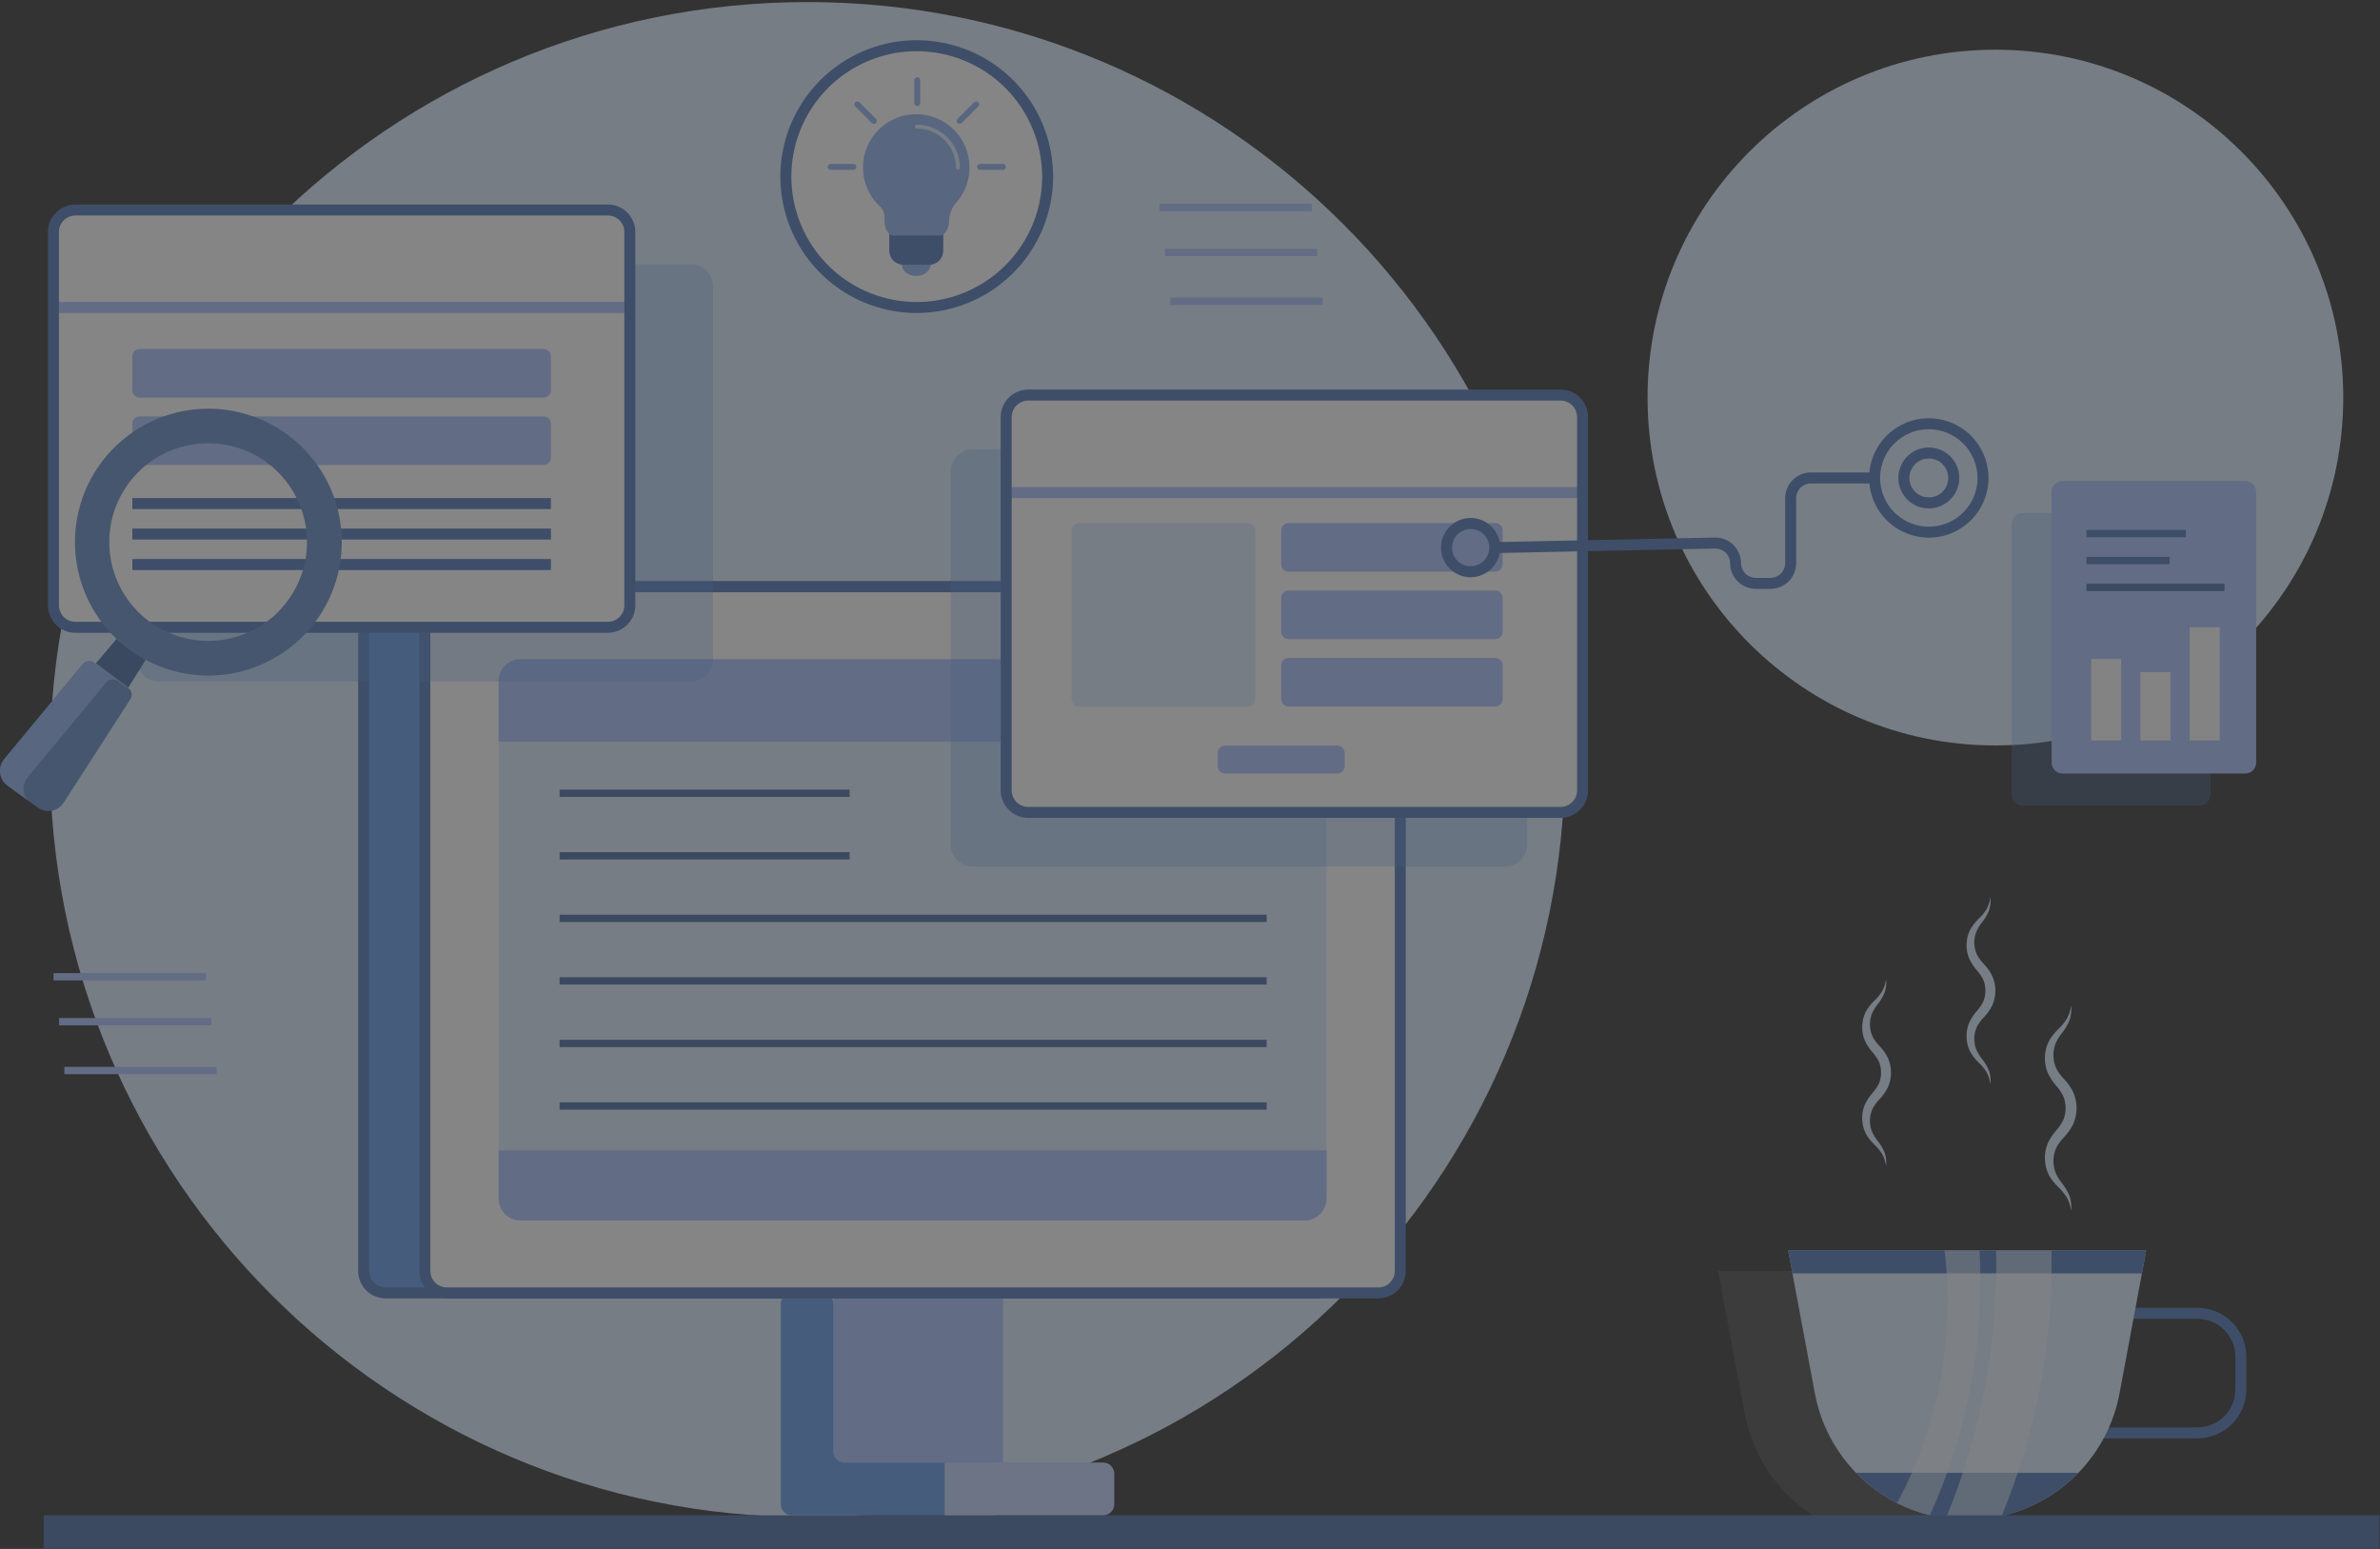 <svg width="650" height="423" viewBox="0 0 650 423" fill="none" xmlns="http://www.w3.org/2000/svg">
<rect x="0" y="0" width="650" height="423" fill="#333333" stroke="none"/>
<g opacity="0.4">
<path d="M220.522 414.319C334.777 414.319 427.4 321.697 427.4 207.441C427.4 93.185 334.777 0.563 220.522 0.563C106.266 0.563 13.644 93.185 13.644 207.441C13.644 321.697 106.266 414.319 220.522 414.319Z" fill="#D9EBFF"/>
<path d="M273.95 353.094H227.627V399.417H273.95V353.094Z" fill="#A9C0FF"/>
<path d="M544.964 203.578C597.432 203.578 639.966 161.044 639.966 108.576C639.966 56.108 597.432 13.574 544.964 13.574C492.496 13.574 449.962 56.108 449.962 108.576C449.962 161.044 492.496 203.578 544.964 203.578Z" fill="#D9EBFF"/>
<g opacity="0.28">
<path d="M600.707 140.08H552.412C550.755 140.08 549.412 141.423 549.412 143.08V216.967C549.412 218.624 550.755 219.967 552.412 219.967H600.707C602.364 219.967 603.707 218.624 603.707 216.967V143.08C603.707 141.423 602.364 140.08 600.707 140.08Z" fill="#6299E8"/>
</g>
<g opacity="0.19">
<path d="M567.001 347.051L559.713 386.074C558.196 394.188 554.339 401.683 548.617 407.634C542.896 413.585 535.559 417.734 527.511 419.569C524.426 420.278 521.27 420.633 518.105 420.628C516.155 420.627 514.207 420.494 512.275 420.229C510.807 420.028 509.352 419.744 507.917 419.377C504.809 418.612 501.801 417.491 498.951 416.035C493.159 413.101 488.12 408.872 484.227 403.676C480.333 398.48 477.688 392.457 476.497 386.074L469.209 347.051H567.001Z" fill="#AAAAAA"/>
</g>
<path d="M600.125 392.821H542.209C538.662 392.817 535.261 391.406 532.752 388.898C530.244 386.389 528.833 382.988 528.829 379.441V370.531C528.833 366.983 530.244 363.582 532.752 361.074C535.261 358.566 538.662 357.155 542.209 357.151H600.125C603.672 357.155 607.073 358.566 609.582 361.074C612.09 363.582 613.501 366.983 613.505 370.531V379.441C613.501 382.988 612.09 386.389 609.582 388.898C607.073 391.406 603.672 392.817 600.125 392.821ZM542.209 360.151C539.457 360.154 536.819 361.249 534.873 363.194C532.927 365.14 531.832 367.779 531.829 370.531V379.441C531.832 382.193 532.927 384.831 534.873 386.777C536.819 388.723 539.457 389.818 542.209 389.821H600.125C602.877 389.818 605.515 388.723 607.461 386.777C609.407 384.831 610.502 382.193 610.505 379.441V370.531C610.502 367.779 609.407 365.14 607.461 363.194C605.515 361.249 602.877 360.154 600.125 360.151H542.209Z" fill="#4D76B8"/>
<path d="M586.154 341.491L578.867 380.513C577.35 388.628 573.493 396.122 567.771 402.073C562.05 408.025 554.713 412.173 546.664 414.009C543.58 414.718 540.424 415.073 537.259 415.068C535.309 415.067 533.361 414.933 531.429 414.669C529.961 414.468 528.506 414.183 527.07 413.816C523.963 413.052 520.955 411.93 518.105 410.475C512.313 407.54 507.274 403.311 503.38 398.115C499.486 392.919 496.842 386.896 495.651 380.513L488.363 341.491H586.154Z" fill="#D9EBFF"/>
<path d="M506.893 402.211C510.836 406.278 515.555 409.511 520.772 411.72C525.988 413.928 531.594 415.066 537.259 415.066C542.923 415.066 548.53 413.928 553.746 411.72C558.962 409.511 563.682 406.278 567.625 402.211H506.893Z" fill="#4D76B8"/>
<path d="M489.536 347.761H584.983L586.155 341.491H488.364L489.536 347.761Z" fill="#4D76B8"/>
<g opacity="0.5">
<path d="M540.641 341.491C542.014 366.341 537.358 391.154 527.07 413.816C525.512 413.433 523.977 412.96 522.474 412.398C520.982 411.84 519.524 411.198 518.105 410.475C529.472 389.38 533.999 365.272 531.058 341.491H540.641Z" fill="white"/>
</g>
<g opacity="0.5">
<path d="M560.277 341.491C560.782 366.343 556.147 391.031 546.664 414.009C543.578 414.711 540.424 415.066 537.259 415.067C535.309 415.067 533.361 414.933 531.429 414.669C541.038 391.494 545.712 366.572 545.152 341.491H560.277Z" fill="white"/>
</g>
<path d="M57.722 278.011H16.127V280.011H57.722V278.011Z" fill="#A9C0FF"/>
<path d="M56.209 265.742H14.614V267.742H56.209V265.742Z" fill="#A9C0FF"/>
<path d="M59.16 291.343H17.565V293.343H59.16V291.343Z" fill="#A9C0FF"/>
<path d="M359.772 67.938H318.177V69.938H359.772V67.938Z" fill="#A9C0FF"/>
<path d="M358.259 55.67H316.664V57.67H358.259V55.67Z" fill="#A9C0FF"/>
<path d="M361.21 81.271H319.615V83.271H361.21V81.271Z" fill="#A9C0FF"/>
<path d="M515.099 267.363C515.252 268.583 515.127 269.821 514.734 270.986C514.278 272.139 513.653 273.218 512.879 274.187C512.17 275.05 511.592 276.013 511.163 277.045C510.456 279.029 510.555 281.211 511.44 283.122C511.952 284.068 512.597 284.937 513.354 285.701C514.265 286.65 515.024 287.733 515.606 288.912C516.17 290.176 516.462 291.545 516.461 292.93C516.46 294.314 516.168 295.683 515.602 296.947C515.019 298.125 514.26 299.207 513.352 300.157C512.595 300.922 511.952 301.79 511.44 302.736C511.009 303.672 510.761 304.683 510.71 305.712C510.656 306.765 510.812 307.819 511.169 308.811C511.596 309.843 512.174 310.806 512.883 311.67C513.657 312.639 514.281 313.718 514.737 314.872C515.129 316.037 515.253 317.276 515.099 318.496C514.966 317.335 514.609 316.21 514.048 315.184C513.444 314.206 512.71 313.316 511.864 312.538C510.944 311.664 510.161 310.657 509.541 309.549C508.952 308.353 508.625 307.045 508.583 305.713C508.515 304.359 508.747 303.006 509.264 301.752C509.811 300.566 510.526 299.464 511.388 298.482C512.104 297.691 512.706 296.804 513.176 295.846C513.921 293.972 513.923 291.884 513.181 290.009C512.71 289.052 512.11 288.165 511.396 287.372C510.534 286.391 509.818 285.291 509.27 284.106C508.753 282.853 508.519 281.5 508.587 280.146C508.628 278.814 508.954 277.506 509.543 276.311C510.162 275.203 510.945 274.196 511.866 273.322C512.711 272.544 513.446 271.654 514.049 270.676C514.61 269.65 514.967 268.525 515.099 267.363ZM543.602 244.979C543.755 246.199 543.63 247.437 543.237 248.602C542.781 249.755 542.156 250.834 541.382 251.802C540.673 252.666 540.095 253.629 539.667 254.661C538.959 256.644 539.058 258.826 539.943 260.738C540.455 261.684 541.1 262.553 541.857 263.317C542.768 264.266 543.527 265.349 544.109 266.528C544.673 267.792 544.965 269.161 544.964 270.546C544.964 271.93 544.671 273.299 544.106 274.563C543.522 275.74 542.763 276.823 541.855 277.773C541.098 278.538 540.455 279.406 539.943 280.352C539.062 282.264 538.964 284.445 539.672 286.427C540.1 287.459 540.677 288.422 541.386 289.286C542.16 290.255 542.784 291.334 543.24 292.488C543.632 293.653 543.756 294.892 543.602 296.112C543.469 294.95 543.112 293.826 542.551 292.8C541.948 291.822 541.213 290.932 540.367 290.154C539.447 289.28 538.664 288.272 538.044 287.165C537.455 285.969 537.128 284.661 537.086 283.329C537.018 281.974 537.25 280.622 537.767 279.368C538.314 278.182 539.03 277.08 539.891 276.098C540.607 275.307 541.209 274.419 541.679 273.462C542.424 271.588 542.426 269.5 541.684 267.625C541.213 266.668 540.613 265.78 539.899 264.988C539.038 264.007 538.322 262.907 537.773 261.722C537.256 260.469 537.022 259.116 537.09 257.762C537.131 256.43 537.457 255.122 538.046 253.927C538.665 252.819 539.448 251.812 540.369 250.938C541.214 250.16 541.949 249.27 542.552 248.292C543.113 247.266 543.47 246.141 543.602 244.979ZM565.634 274.563C565.802 275.901 565.665 277.26 565.233 278.538C564.733 279.804 564.047 280.988 563.198 282.051C562.42 282.998 561.786 284.055 561.316 285.188C560.539 287.364 560.648 289.759 561.619 291.856C562.181 292.895 562.888 293.848 563.72 294.687C564.719 295.728 565.553 296.916 566.191 298.211C566.81 299.598 567.13 301.1 567.129 302.62C567.129 304.139 566.808 305.641 566.187 307.028C565.547 308.32 564.714 309.508 563.717 310.551C562.887 311.39 562.18 312.343 561.62 313.381C560.652 315.479 560.545 317.872 561.321 320.048C561.79 321.18 562.424 322.237 563.202 323.185C564.051 324.248 564.737 325.433 565.236 326.699C565.667 327.978 565.803 329.337 565.634 330.676C565.488 329.401 565.096 328.167 564.481 327.041C563.819 325.968 563.013 324.991 562.085 324.138C561.075 323.179 560.215 322.073 559.535 320.857C558.888 319.545 558.529 318.11 558.484 316.648C558.409 315.161 558.664 313.677 559.231 312.301C559.832 311 560.616 309.791 561.561 308.713C562.347 307.844 563.008 306.871 563.524 305.82C564.342 303.763 564.344 301.472 563.53 299.414C563.013 298.364 562.354 297.39 561.571 296.521C560.625 295.444 559.839 294.237 559.238 292.936C558.67 291.561 558.414 290.077 558.487 288.591C558.533 287.129 558.891 285.694 559.538 284.382C560.217 283.167 561.076 282.061 562.086 281.102C563.014 280.248 563.82 279.271 564.482 278.198C565.098 277.072 565.489 275.838 565.634 274.563Z" fill="#D9EBFF"/>
<path d="M649.867 413.816H11.947V422.816H649.867V413.816Z" fill="#456BA3"/>
<path d="M250.374 83.977C270.117 83.977 286.122 67.972 286.122 48.229C286.122 28.486 270.117 12.481 250.374 12.481C230.631 12.481 214.626 28.486 214.626 48.229C214.626 67.972 230.631 83.977 250.374 83.977Z" fill="white"/>
<path d="M254.293 71.711C254.293 74.106 252.254 75.359 250.239 75.359C248.224 75.359 246.185 74.106 246.185 71.711C246.185 71.618 246.203 71.527 246.239 71.441C246.274 71.356 246.326 71.279 246.391 71.213C246.456 71.148 246.534 71.096 246.619 71.061C246.705 71.025 246.796 71.007 246.888 71.007H253.59C253.682 71.007 253.774 71.025 253.859 71.061C253.944 71.096 254.022 71.148 254.087 71.213C254.152 71.279 254.204 71.356 254.24 71.441C254.275 71.527 254.293 71.618 254.293 71.711Z" fill="#92B1EF"/>
<path d="M257.608 63.507V68.493C257.607 69.502 257.206 70.469 256.493 71.183C255.78 71.896 254.812 72.297 253.804 72.297H246.675C245.666 72.297 244.699 71.896 243.986 71.183C243.272 70.469 242.871 69.502 242.871 68.493V63.507C242.871 63.401 242.892 63.296 242.932 63.198C242.973 63.1 243.033 63.01 243.108 62.935C243.183 62.86 243.272 62.801 243.37 62.76C243.468 62.719 243.574 62.698 243.68 62.698H256.799C256.905 62.698 257.01 62.719 257.108 62.76C257.206 62.801 257.296 62.86 257.371 62.935C257.446 63.01 257.505 63.1 257.546 63.198C257.587 63.296 257.608 63.401 257.608 63.507Z" fill="#4D76B8"/>
<path d="M264.784 45.739C264.795 49.539 263.308 53.191 260.644 55.902C259.773 57.217 259.273 58.742 259.198 60.317C259.198 63.532 257.139 64.247 257.051 64.275C256.97 64.303 256.884 64.317 256.799 64.317H243.896C243.78 64.316 243.667 64.292 243.562 64.244C243.092 64.028 241.561 63.119 241.561 60.345V60.165C241.561 58.547 241.561 57.792 240.547 56.59C238.736 54.973 237.358 52.929 236.539 50.644C235.72 48.358 235.485 45.904 235.857 43.505C236.229 41.106 237.196 38.839 238.669 36.909C240.141 34.979 242.074 33.448 244.29 32.456C246.505 31.464 248.934 31.042 251.355 31.229C253.775 31.416 256.11 32.205 258.148 33.526C260.185 34.846 261.859 36.655 263.019 38.789C264.178 40.922 264.784 43.311 264.784 45.739ZM273.905 46.387H267.656C267.55 46.387 267.444 46.366 267.346 46.326C267.248 46.285 267.159 46.226 267.084 46.15C267.009 46.075 266.949 45.986 266.908 45.888C266.868 45.79 266.847 45.685 266.847 45.578C266.847 45.472 266.868 45.367 266.908 45.269C266.949 45.17 267.009 45.081 267.084 45.006C267.159 44.931 267.248 44.871 267.346 44.831C267.444 44.79 267.55 44.769 267.656 44.769H273.905C274.12 44.769 274.326 44.854 274.478 45.006C274.629 45.158 274.714 45.364 274.714 45.578C274.714 45.793 274.629 45.999 274.478 46.15C274.326 46.302 274.12 46.387 273.905 46.387ZM262.104 33.813C261.944 33.813 261.788 33.765 261.655 33.676C261.522 33.587 261.419 33.461 261.357 33.313C261.296 33.165 261.28 33.003 261.311 32.846C261.342 32.689 261.419 32.545 261.532 32.432L266.031 27.933C266.106 27.858 266.195 27.798 266.293 27.757C266.392 27.716 266.497 27.695 266.604 27.695C266.71 27.695 266.815 27.716 266.914 27.756C267.012 27.797 267.101 27.857 267.177 27.932C267.252 28.007 267.312 28.097 267.352 28.195C267.393 28.293 267.414 28.399 267.414 28.505C267.414 28.612 267.392 28.717 267.352 28.815C267.311 28.914 267.251 29.003 267.175 29.078L262.673 33.575C262.522 33.727 262.318 33.812 262.104 33.813ZM233.092 46.387H226.843C226.628 46.387 226.422 46.302 226.271 46.15C226.119 45.999 226.034 45.793 226.034 45.578C226.034 45.364 226.119 45.158 226.271 45.006C226.422 44.854 226.628 44.769 226.843 44.769H233.092C233.307 44.769 233.513 44.854 233.665 45.006C233.816 45.158 233.902 45.364 233.902 45.578C233.902 45.793 233.816 45.999 233.665 46.15C233.513 46.302 233.307 46.387 233.092 46.387ZM238.644 33.813C238.538 33.813 238.433 33.792 238.334 33.751C238.236 33.71 238.147 33.651 238.072 33.575L233.574 29.077C233.422 28.925 233.337 28.719 233.337 28.504C233.337 28.29 233.422 28.084 233.574 27.932C233.725 27.78 233.931 27.695 234.146 27.695C234.361 27.695 234.566 27.78 234.718 27.932L239.217 32.431C239.33 32.544 239.407 32.688 239.438 32.845C239.469 33.002 239.453 33.164 239.392 33.312C239.331 33.46 239.227 33.586 239.094 33.675C238.962 33.764 238.805 33.812 238.645 33.812L238.644 33.813ZM250.513 28.967C250.299 28.967 250.093 28.881 249.941 28.73C249.789 28.578 249.704 28.372 249.704 28.158V21.908C249.704 21.801 249.724 21.696 249.765 21.597C249.805 21.499 249.865 21.409 249.94 21.334C250.015 21.259 250.104 21.199 250.203 21.158C250.301 21.117 250.407 21.096 250.513 21.096C250.62 21.096 250.725 21.117 250.823 21.158C250.922 21.199 251.011 21.259 251.086 21.334C251.161 21.409 251.221 21.499 251.262 21.597C251.302 21.696 251.323 21.801 251.322 21.908V28.158C251.322 28.264 251.301 28.369 251.261 28.467C251.22 28.565 251.16 28.655 251.085 28.73C251.01 28.805 250.921 28.864 250.823 28.905C250.725 28.946 250.619 28.967 250.513 28.967Z" fill="#92B1EF"/>
<path d="M261.623 46.328C261.552 46.328 261.482 46.314 261.417 46.287C261.351 46.26 261.292 46.22 261.242 46.17C261.191 46.12 261.152 46.06 261.125 45.995C261.098 45.93 261.084 45.859 261.084 45.789C261.08 42.96 259.955 40.249 257.955 38.249C255.956 36.25 253.244 35.125 250.416 35.121C250.273 35.121 250.136 35.064 250.035 34.963C249.934 34.862 249.877 34.725 249.877 34.582C249.877 34.439 249.934 34.302 250.035 34.2C250.136 34.099 250.273 34.042 250.416 34.042C253.531 34.046 256.516 35.285 258.718 37.487C260.92 39.689 262.159 42.674 262.162 45.789C262.162 45.859 262.148 45.93 262.121 45.995C262.094 46.06 262.055 46.12 262.004 46.17C261.954 46.22 261.895 46.26 261.829 46.287C261.764 46.314 261.694 46.328 261.623 46.328Z" fill="#D9EBFF"/>
<path d="M250.374 85.477C243.007 85.477 235.805 83.292 229.68 79.2C223.555 75.107 218.781 69.289 215.961 62.483C213.142 55.677 212.404 48.188 213.842 40.962C215.279 33.737 218.826 27.1 224.036 21.891C229.245 16.681 235.882 13.134 243.107 11.697C250.333 10.26 257.822 10.997 264.628 13.816C271.434 16.636 277.252 21.41 281.345 27.535C285.437 33.661 287.622 40.862 287.622 48.229C287.611 58.104 283.683 67.572 276.7 74.555C269.717 81.538 260.249 85.466 250.374 85.477ZM250.374 13.981C243.6 13.981 236.979 15.99 231.347 19.753C225.715 23.516 221.325 28.865 218.733 35.123C216.141 41.381 215.463 48.267 216.784 54.91C218.106 61.554 221.367 67.656 226.157 72.446C230.947 77.236 237.049 80.497 243.693 81.819C250.336 83.14 257.222 82.462 263.48 79.87C269.738 77.278 275.087 72.888 278.85 67.256C282.613 61.624 284.622 55.003 284.622 48.229C284.612 39.149 281 30.444 274.58 24.023C268.159 17.603 259.454 13.991 250.374 13.981Z" fill="#4D76B8"/>
<path d="M227.627 396.416V356.094C227.627 355.298 227.311 354.535 226.748 353.972C226.186 353.41 225.423 353.094 224.627 353.094H216.227C215.431 353.094 214.668 353.41 214.106 353.972C213.543 354.535 213.227 355.298 213.227 356.094V410.816C213.227 411.612 213.543 412.375 214.106 412.938C214.668 413.5 215.431 413.816 216.227 413.816H270.95C271.746 413.816 272.509 413.5 273.071 412.938C273.634 412.375 273.95 411.612 273.95 410.816V402.416C273.95 401.621 273.634 400.858 273.071 400.295C272.509 399.732 271.746 399.416 270.95 399.416H230.627C230.233 399.416 229.843 399.339 229.479 399.188C229.115 399.037 228.784 398.816 228.506 398.538C228.227 398.259 228.006 397.928 227.855 397.564C227.705 397.2 227.627 396.81 227.627 396.416Z" fill="#6299E8"/>
<path d="M257.989 399.416V413.816H301.312C302.107 413.816 302.87 413.5 303.433 412.938C303.995 412.375 304.312 411.612 304.312 410.816V402.416C304.312 401.621 303.995 400.858 303.433 400.295C302.87 399.732 302.107 399.416 301.312 399.416H257.989Z" fill="#C2D5FF"/>
<path d="M359.719 160.23H105.319C102.005 160.23 99.319 162.916 99.319 166.23V347.093C99.319 350.407 102.005 353.093 105.319 353.093H359.719C363.033 353.093 365.719 350.407 365.719 347.093V166.23C365.719 162.916 363.033 160.23 359.719 160.23Z" fill="#6299E8"/>
<path d="M359.719 354.594H105.319C103.331 354.591 101.425 353.801 100.019 352.395C98.612 350.989 97.822 349.082 97.819 347.094V166.23C97.822 164.242 98.612 162.336 100.019 160.93C101.425 159.524 103.331 158.733 105.319 158.73H359.719C361.708 158.733 363.614 159.524 365.02 160.93C366.426 162.336 367.217 164.242 367.219 166.23V347.094C367.217 349.082 366.426 350.989 365.02 352.395C363.614 353.801 361.708 354.592 359.719 354.594ZM105.319 161.73C104.126 161.732 102.982 162.206 102.139 163.05C101.295 163.894 100.821 165.037 100.819 166.23V347.094C100.821 348.287 101.295 349.431 102.139 350.274C102.982 351.118 104.126 351.592 105.319 351.594H359.719C360.912 351.592 362.056 351.118 362.9 350.274C363.743 349.431 364.218 348.287 364.219 347.094V166.23C364.218 165.037 363.743 163.894 362.9 163.05C362.056 162.206 360.912 161.732 359.719 161.73H105.319Z" fill="#4D76B8"/>
<path d="M376.427 160.23H122.027C118.713 160.23 116.027 162.916 116.027 166.23V347.093C116.027 350.407 118.713 353.093 122.027 353.093H376.427C379.741 353.093 382.427 350.407 382.427 347.093V166.23C382.427 162.916 379.741 160.23 376.427 160.23Z" fill="white"/>
<path d="M356.277 180.024H142.177C138.863 180.024 136.177 182.71 136.177 186.024V327.3C136.177 330.614 138.863 333.3 142.177 333.3H356.277C359.591 333.3 362.277 330.614 362.277 327.3V186.024C362.277 182.71 359.591 180.024 356.277 180.024Z" fill="#D9EBFF"/>
<path d="M376.427 354.594H122.027C120.039 354.591 118.133 353.801 116.727 352.395C115.32 350.989 114.53 349.082 114.527 347.094V166.23C114.53 164.242 115.32 162.336 116.727 160.93C118.133 159.524 120.039 158.733 122.027 158.73H376.427C378.416 158.733 380.322 159.524 381.728 160.93C383.134 162.336 383.925 164.242 383.927 166.23V347.094C383.925 349.082 383.134 350.989 381.728 352.395C380.322 353.801 378.416 354.592 376.427 354.594ZM122.027 161.73C120.834 161.732 119.69 162.206 118.847 163.05C118.003 163.894 117.529 165.037 117.527 166.23V347.094C117.529 348.287 118.003 349.431 118.847 350.274C119.69 351.118 120.834 351.592 122.027 351.594H376.427C377.62 351.592 378.764 351.118 379.608 350.274C380.451 349.431 380.926 348.287 380.927 347.094V166.23C380.926 165.037 380.451 163.894 379.608 163.05C378.764 162.206 377.62 161.732 376.427 161.73H122.027Z" fill="#4D76B8"/>
<path d="M356.277 180.024H142.177C140.586 180.024 139.06 180.656 137.935 181.781C136.809 182.906 136.177 184.433 136.177 186.024V202.546H362.277V186.024C362.277 184.433 361.645 182.906 360.519 181.781C359.394 180.656 357.868 180.024 356.277 180.024ZM136.177 314.153V327.3C136.177 328.891 136.809 330.418 137.935 331.543C139.06 332.668 140.586 333.3 142.177 333.3H356.277C357.868 333.3 359.394 332.668 360.519 331.543C361.645 330.418 362.277 328.891 362.277 327.3V314.153H136.177Z" fill="#A9C0FF"/>
<path d="M232.027 215.628H152.827V217.628H232.027V215.628Z" fill="#456BA3"/>
<path d="M232.027 232.712H152.827V234.712H232.027V232.712Z" fill="#456BA3"/>
<path d="M345.947 249.795H152.827V251.795H345.947V249.795Z" fill="#456BA3"/>
<path d="M345.947 266.878H152.827V268.878H345.947V266.878Z" fill="#456BA3"/>
<path d="M345.947 283.961H152.827V285.961H345.947V283.961Z" fill="#456BA3"/>
<path d="M345.947 301.044H152.827V303.044H345.947V301.044Z" fill="#456BA3"/>
<g opacity="0.28">
<path d="M411.095 122.697H265.679C262.365 122.697 259.679 125.383 259.679 128.697V230.66C259.679 233.974 262.365 236.66 265.679 236.66H411.095C414.409 236.66 417.095 233.974 417.095 230.66V128.697C417.095 125.383 414.409 122.697 411.095 122.697Z" fill="#6299E8"/>
</g>
<path d="M426.215 107.893H280.799C277.485 107.893 274.799 110.579 274.799 113.893V215.856C274.799 219.17 277.485 221.856 280.799 221.856H426.215C429.529 221.856 432.215 219.17 432.215 215.856V113.893C432.215 110.579 429.529 107.893 426.215 107.893Z" fill="white"/>
<path d="M432.215 133.018H274.799V136.018H432.215V133.018Z" fill="#A9C0FF"/>
<path d="M426.215 223.355H280.799C278.811 223.353 276.904 222.562 275.498 221.156C274.092 219.75 273.301 217.844 273.299 215.855V113.893C273.301 111.905 274.092 109.998 275.498 108.592C276.904 107.186 278.811 106.395 280.799 106.393H426.215C428.203 106.395 430.11 107.186 431.516 108.592C432.922 109.998 433.713 111.905 433.715 113.893V215.855C433.713 217.844 432.922 219.75 431.516 221.156C430.11 222.562 428.203 223.353 426.215 223.355ZM280.799 109.393C279.606 109.394 278.462 109.869 277.619 110.713C276.775 111.556 276.301 112.7 276.299 113.893V215.855C276.301 217.049 276.775 218.192 277.619 219.036C278.462 219.88 279.606 220.354 280.799 220.355H426.215C427.408 220.354 428.552 219.88 429.395 219.036C430.239 218.192 430.714 217.049 430.715 215.855V113.893C430.714 112.7 430.239 111.556 429.395 110.713C428.552 109.869 427.408 109.394 426.215 109.393H280.799Z" fill="#4D76B8"/>
<path d="M340.772 142.845H294.667C293.562 142.845 292.667 143.74 292.667 144.845V190.95C292.667 192.055 293.562 192.95 294.667 192.95H340.772C341.877 192.95 342.772 192.055 342.772 190.95V144.845C342.772 143.74 341.877 142.845 340.772 142.845Z" fill="#D9EBFF"/>
<path d="M408.387 142.845H351.907C350.802 142.845 349.907 143.74 349.907 144.845V154.117C349.907 155.222 350.802 156.117 351.907 156.117H408.387C409.491 156.117 410.387 155.222 410.387 154.117V144.845C410.387 143.74 409.491 142.845 408.387 142.845Z" fill="#A9C0FF"/>
<path d="M365.241 203.638H334.574C333.469 203.638 332.574 204.533 332.574 205.638V209.246C332.574 210.351 333.469 211.246 334.574 211.246H365.241C366.345 211.246 367.241 210.351 367.241 209.246V205.638C367.241 204.533 366.345 203.638 365.241 203.638Z" fill="#A9C0FF"/>
<path d="M408.387 161.262H351.907C350.802 161.262 349.907 162.157 349.907 163.262V172.534C349.907 173.639 350.802 174.534 351.907 174.534H408.387C409.491 174.534 410.387 173.639 410.387 172.534V163.262C410.387 162.157 409.491 161.262 408.387 161.262Z" fill="#A9C0FF"/>
<path d="M408.387 179.678H351.907C350.802 179.678 349.907 180.573 349.907 181.678V190.95C349.907 192.055 350.802 192.95 351.907 192.95H408.387C409.491 192.95 410.387 192.055 410.387 190.95V181.678C410.387 180.573 409.491 179.678 408.387 179.678Z" fill="#A9C0FF"/>
<g opacity="0.28">
<path d="M188.735 72.155H43.319C40.005 72.155 37.319 74.841 37.319 78.155V180.118C37.319 183.432 40.005 186.118 43.319 186.118H188.735C192.049 186.118 194.735 183.432 194.735 180.118V78.155C194.735 74.841 192.049 72.155 188.735 72.155Z" fill="#6299E8"/>
</g>
<path d="M166.012 57.351H20.596C17.282 57.351 14.596 60.037 14.596 63.351V165.314C14.596 168.628 17.282 171.314 20.596 171.314H166.012C169.326 171.314 172.012 168.628 172.012 165.314V63.351C172.012 60.037 169.326 57.351 166.012 57.351Z" fill="white"/>
<path d="M172.013 82.476H14.597V85.476H172.013V82.476Z" fill="#A9C0FF"/>
<path d="M166.012 172.814H20.597C18.608 172.812 16.702 172.021 15.296 170.615C13.89 169.209 13.099 167.302 13.097 165.314V63.352C13.099 61.363 13.89 59.457 15.296 58.051C16.702 56.645 18.608 55.854 20.597 55.852H166.012C168.001 55.854 169.907 56.645 171.313 58.051C172.719 59.457 173.51 61.363 173.512 63.352V165.314C173.51 167.302 172.719 169.209 171.313 170.615C169.907 172.021 168.001 172.812 166.012 172.814ZM20.597 58.852C19.404 58.853 18.26 59.327 17.416 60.171C16.573 61.015 16.098 62.158 16.097 63.352V165.314C16.098 166.507 16.573 167.651 17.416 168.495C18.26 169.338 19.404 169.813 20.597 169.814H166.012C167.205 169.813 168.349 169.338 169.193 168.495C170.036 167.651 170.511 166.507 170.512 165.314V63.352C170.511 62.158 170.036 61.015 169.193 60.171C168.349 59.327 167.205 58.853 166.012 58.852H20.597Z" fill="#4D76B8"/>
<path d="M148.463 95.304H38.146C37.041 95.304 36.146 96.199 36.146 97.304V106.576C36.146 107.681 37.041 108.576 38.146 108.576H148.463C149.568 108.576 150.463 107.681 150.463 106.576V97.304C150.463 96.199 149.568 95.304 148.463 95.304Z" fill="#A9C0FF"/>
<path d="M148.463 113.72H38.146C37.041 113.72 36.146 114.615 36.146 115.72V124.992C36.146 126.097 37.041 126.992 38.146 126.992H148.463C149.568 126.992 150.463 126.097 150.463 124.992V115.72C150.463 114.615 149.568 113.72 148.463 113.72Z" fill="#A9C0FF"/>
<path d="M150.463 136.018H36.146V139.018H150.463V136.018Z" fill="#4D76B8"/>
<path d="M150.463 144.345H36.146V147.345H150.463V144.345Z" fill="#4D76B8"/>
<path d="M150.463 152.673H36.146V155.673H150.463V152.673Z" fill="#4D76B8"/>
<path d="M401.644 157.639C400.043 157.639 398.479 157.164 397.149 156.275C395.818 155.386 394.781 154.122 394.169 152.644C393.556 151.165 393.396 149.539 393.708 147.969C394.02 146.4 394.791 144.958 395.923 143.826C397.054 142.695 398.496 141.924 400.065 141.612C401.635 141.3 403.262 141.46 404.74 142.072C406.218 142.685 407.482 143.722 408.371 145.052C409.26 146.383 409.735 147.947 409.735 149.547C409.733 151.693 408.879 153.749 407.362 155.266C405.845 156.783 403.789 157.636 401.644 157.639ZM401.644 144.457C400.637 144.457 399.652 144.755 398.815 145.315C397.978 145.874 397.325 146.669 396.94 147.6C396.555 148.53 396.454 149.553 396.651 150.541C396.847 151.529 397.332 152.436 398.044 153.148C398.756 153.86 399.663 154.344 400.651 154.541C401.638 154.737 402.662 154.636 403.592 154.251C404.523 153.866 405.318 153.213 405.877 152.376C406.436 151.539 406.735 150.554 406.735 149.547C406.733 148.198 406.196 146.903 405.242 145.949C404.287 144.995 402.993 144.458 401.644 144.457ZM526.777 146.829C523.553 146.829 520.4 145.872 517.719 144.081C515.038 142.289 512.948 139.743 511.714 136.764C510.48 133.785 510.157 130.506 510.786 127.344C511.416 124.181 512.968 121.276 515.249 118.996C517.529 116.715 520.434 115.163 523.597 114.533C526.759 113.904 530.037 114.227 533.017 115.461C535.996 116.695 538.542 118.785 540.334 121.466C542.125 124.147 543.082 127.3 543.082 130.524C543.077 134.847 541.357 138.991 538.301 142.048C535.244 145.104 531.1 146.824 526.777 146.829ZM526.777 117.22C524.146 117.22 521.574 118 519.386 119.462C517.198 120.924 515.493 123.002 514.486 125.433C513.479 127.864 513.215 130.539 513.729 133.12C514.242 135.701 515.509 138.071 517.37 139.932C519.231 141.793 521.601 143.06 524.182 143.573C526.763 144.086 529.438 143.823 531.869 142.816C534.3 141.809 536.377 140.104 537.839 137.916C539.301 135.728 540.082 133.156 540.082 130.524C540.078 126.997 538.675 123.615 536.18 121.121C533.686 118.627 530.305 117.224 526.777 117.22Z" fill="#4D76B8"/>
<path d="M526.777 138.84C525.133 138.84 523.525 138.353 522.157 137.439C520.79 136.525 519.724 135.226 519.094 133.707C518.465 132.187 518.3 130.515 518.621 128.902C518.942 127.289 519.734 125.807 520.897 124.644C522.06 123.481 523.542 122.689 525.155 122.368C526.768 122.047 528.44 122.212 529.96 122.841C531.479 123.471 532.778 124.537 533.692 125.904C534.606 127.272 535.093 128.88 535.093 130.524C535.091 132.729 534.214 134.843 532.655 136.402C531.096 137.961 528.982 138.838 526.777 138.84ZM526.777 125.208C525.726 125.208 524.698 125.52 523.824 126.104C522.95 126.689 522.268 127.519 521.866 128.49C521.464 129.461 521.358 130.53 521.564 131.561C521.769 132.593 522.275 133.54 523.018 134.283C523.762 135.027 524.709 135.533 525.74 135.738C526.771 135.943 527.84 135.838 528.812 135.436C529.783 135.033 530.613 134.352 531.197 133.478C531.782 132.604 532.093 131.576 532.093 130.524C532.092 129.115 531.531 127.764 530.534 126.767C529.538 125.771 528.187 125.21 526.777 125.208ZM483.543 160.815H479.509C477.651 160.813 475.87 160.074 474.556 158.76C473.243 157.446 472.504 155.665 472.501 153.807C472.503 153.274 472.398 152.745 472.191 152.253C471.984 151.761 471.681 151.316 471.298 150.944C470.916 150.572 470.464 150.28 469.969 150.084C469.473 149.888 468.944 149.791 468.411 149.8L408.266 151.047L408.204 148.048L468.349 146.801C469.281 146.782 470.208 146.949 471.075 147.292C471.942 147.635 472.731 148.148 473.398 148.801C474.064 149.453 474.593 150.232 474.954 151.092C475.315 151.952 475.502 152.875 475.501 153.807C475.503 154.87 475.925 155.888 476.677 156.64C477.428 157.391 478.447 157.814 479.509 157.815H483.543C484.606 157.814 485.625 157.391 486.376 156.64C487.127 155.888 487.55 154.87 487.551 153.807V136.032C487.553 134.174 488.292 132.393 489.606 131.079C490.92 129.765 492.701 129.027 494.559 129.024H512.934V132.024H494.559C493.496 132.026 492.478 132.448 491.726 133.2C490.975 133.951 490.553 134.969 490.551 136.032V153.807C490.549 155.665 489.81 157.446 488.496 158.76C487.183 160.074 485.401 160.813 483.543 160.815Z" fill="#4D76B8"/>
<path d="M613.187 131.358H563.314C561.657 131.358 560.314 132.701 560.314 134.358V208.245C560.314 209.902 561.657 211.245 563.314 211.245H613.187C614.844 211.245 616.187 209.902 616.187 208.245V134.358C616.187 132.701 614.844 131.358 613.187 131.358Z" fill="#A9C0FF"/>
<path d="M592.56 152.069H569.822V154.069H592.56V152.069Z" fill="#4D76B8"/>
<path d="M596.976 144.708H569.822V146.708H596.976V144.708Z" fill="#4D76B8"/>
<path d="M607.528 159.43H569.822V161.43H607.528V159.43Z" fill="#456BA3"/>
<path d="M592.772 183.566H584.578V202.196H592.772V183.566Z" fill="#FAFAFA"/>
<path d="M579.319 179.947H571.125V202.196H579.319V179.947Z" fill="#FAFAFA"/>
<path d="M606.224 171.302H598.03V202.196H606.224V171.302Z" fill="#FAFAFA"/>
<path d="M2.032 214.526C1.481 214.124 1.019 213.614 0.674 213.026C0.329 212.439 0.109 211.786 0.027 211.11C-0.055 210.433 0.003 209.747 0.197 209.094C0.392 208.441 0.719 207.835 1.158 207.314L22.584 181.407C22.956 180.961 23.484 180.674 24.06 180.603C24.637 180.533 25.218 180.685 25.687 181.029L35.025 187.855C35.496 188.198 35.818 188.707 35.927 189.278C36.035 189.85 35.921 190.442 35.608 190.933L17.406 219.18C17.043 219.754 16.566 220.247 16.005 220.63C15.444 221.012 14.811 221.275 14.144 221.403C13.477 221.531 12.791 221.521 12.128 221.373C11.465 221.226 10.84 220.944 10.29 220.545L2.032 214.526Z" fill="#618AC6"/>
<path d="M2.037 214.518C1.486 214.117 1.024 213.608 0.678 213.021C0.333 212.434 0.112 211.782 0.028 211.106C-0.055 210.43 0.002 209.744 0.195 209.091C0.388 208.437 0.713 207.831 1.15 207.308L22.59 181.406C22.961 180.96 23.489 180.673 24.065 180.604C24.641 180.535 25.222 180.689 25.688 181.035L35.024 187.849C35.274 188.034 35.486 188.264 35.65 188.529L32.122 185.949C31.653 185.609 31.072 185.46 30.498 185.532C29.923 185.604 29.397 185.893 29.027 186.338L7.587 212.241C6.852 213.111 6.439 214.209 6.42 215.348C6.402 216.487 6.778 217.598 7.484 218.492L2.037 214.518Z" fill="#92B1EF"/>
<path d="M39.781 180.206L35.044 187.77L26.171 181.175L31.841 174.477L39.781 180.206Z" fill="#4469A0"/>
<path d="M92.911 142.432C91.799 135.311 88.602 128.68 83.722 123.378C78.842 118.075 72.499 114.338 65.495 112.64C58.491 110.942 51.141 111.359 44.375 113.838C37.608 116.318 31.728 120.748 27.48 126.569C23.231 132.39 20.803 139.34 20.505 146.54C20.206 153.74 22.049 160.868 25.801 167.021C29.552 173.173 35.045 178.076 41.582 181.107C48.12 184.139 55.411 185.163 62.531 184.052C72.076 182.557 80.638 177.333 86.334 169.529C92.031 161.725 94.396 151.979 92.911 142.432ZM61.011 174.712C55.734 175.536 50.331 174.778 45.485 172.532C40.64 170.286 36.569 166.654 33.787 162.094C31.006 157.535 29.639 152.253 29.86 146.917C30.08 141.58 31.878 136.429 35.027 132.115C38.175 127.8 42.531 124.516 47.546 122.678C52.56 120.839 58.007 120.529 63.198 121.787C68.389 123.044 73.09 125.813 76.708 129.742C80.325 133.671 82.696 138.585 83.521 143.862C84.069 147.365 83.921 150.943 83.086 154.389C82.251 157.836 80.745 161.084 78.655 163.949C76.565 166.813 73.931 169.238 70.903 171.085C67.876 172.932 64.515 174.164 61.011 174.712Z" fill="#618AC6"/>
</g>
</svg>
